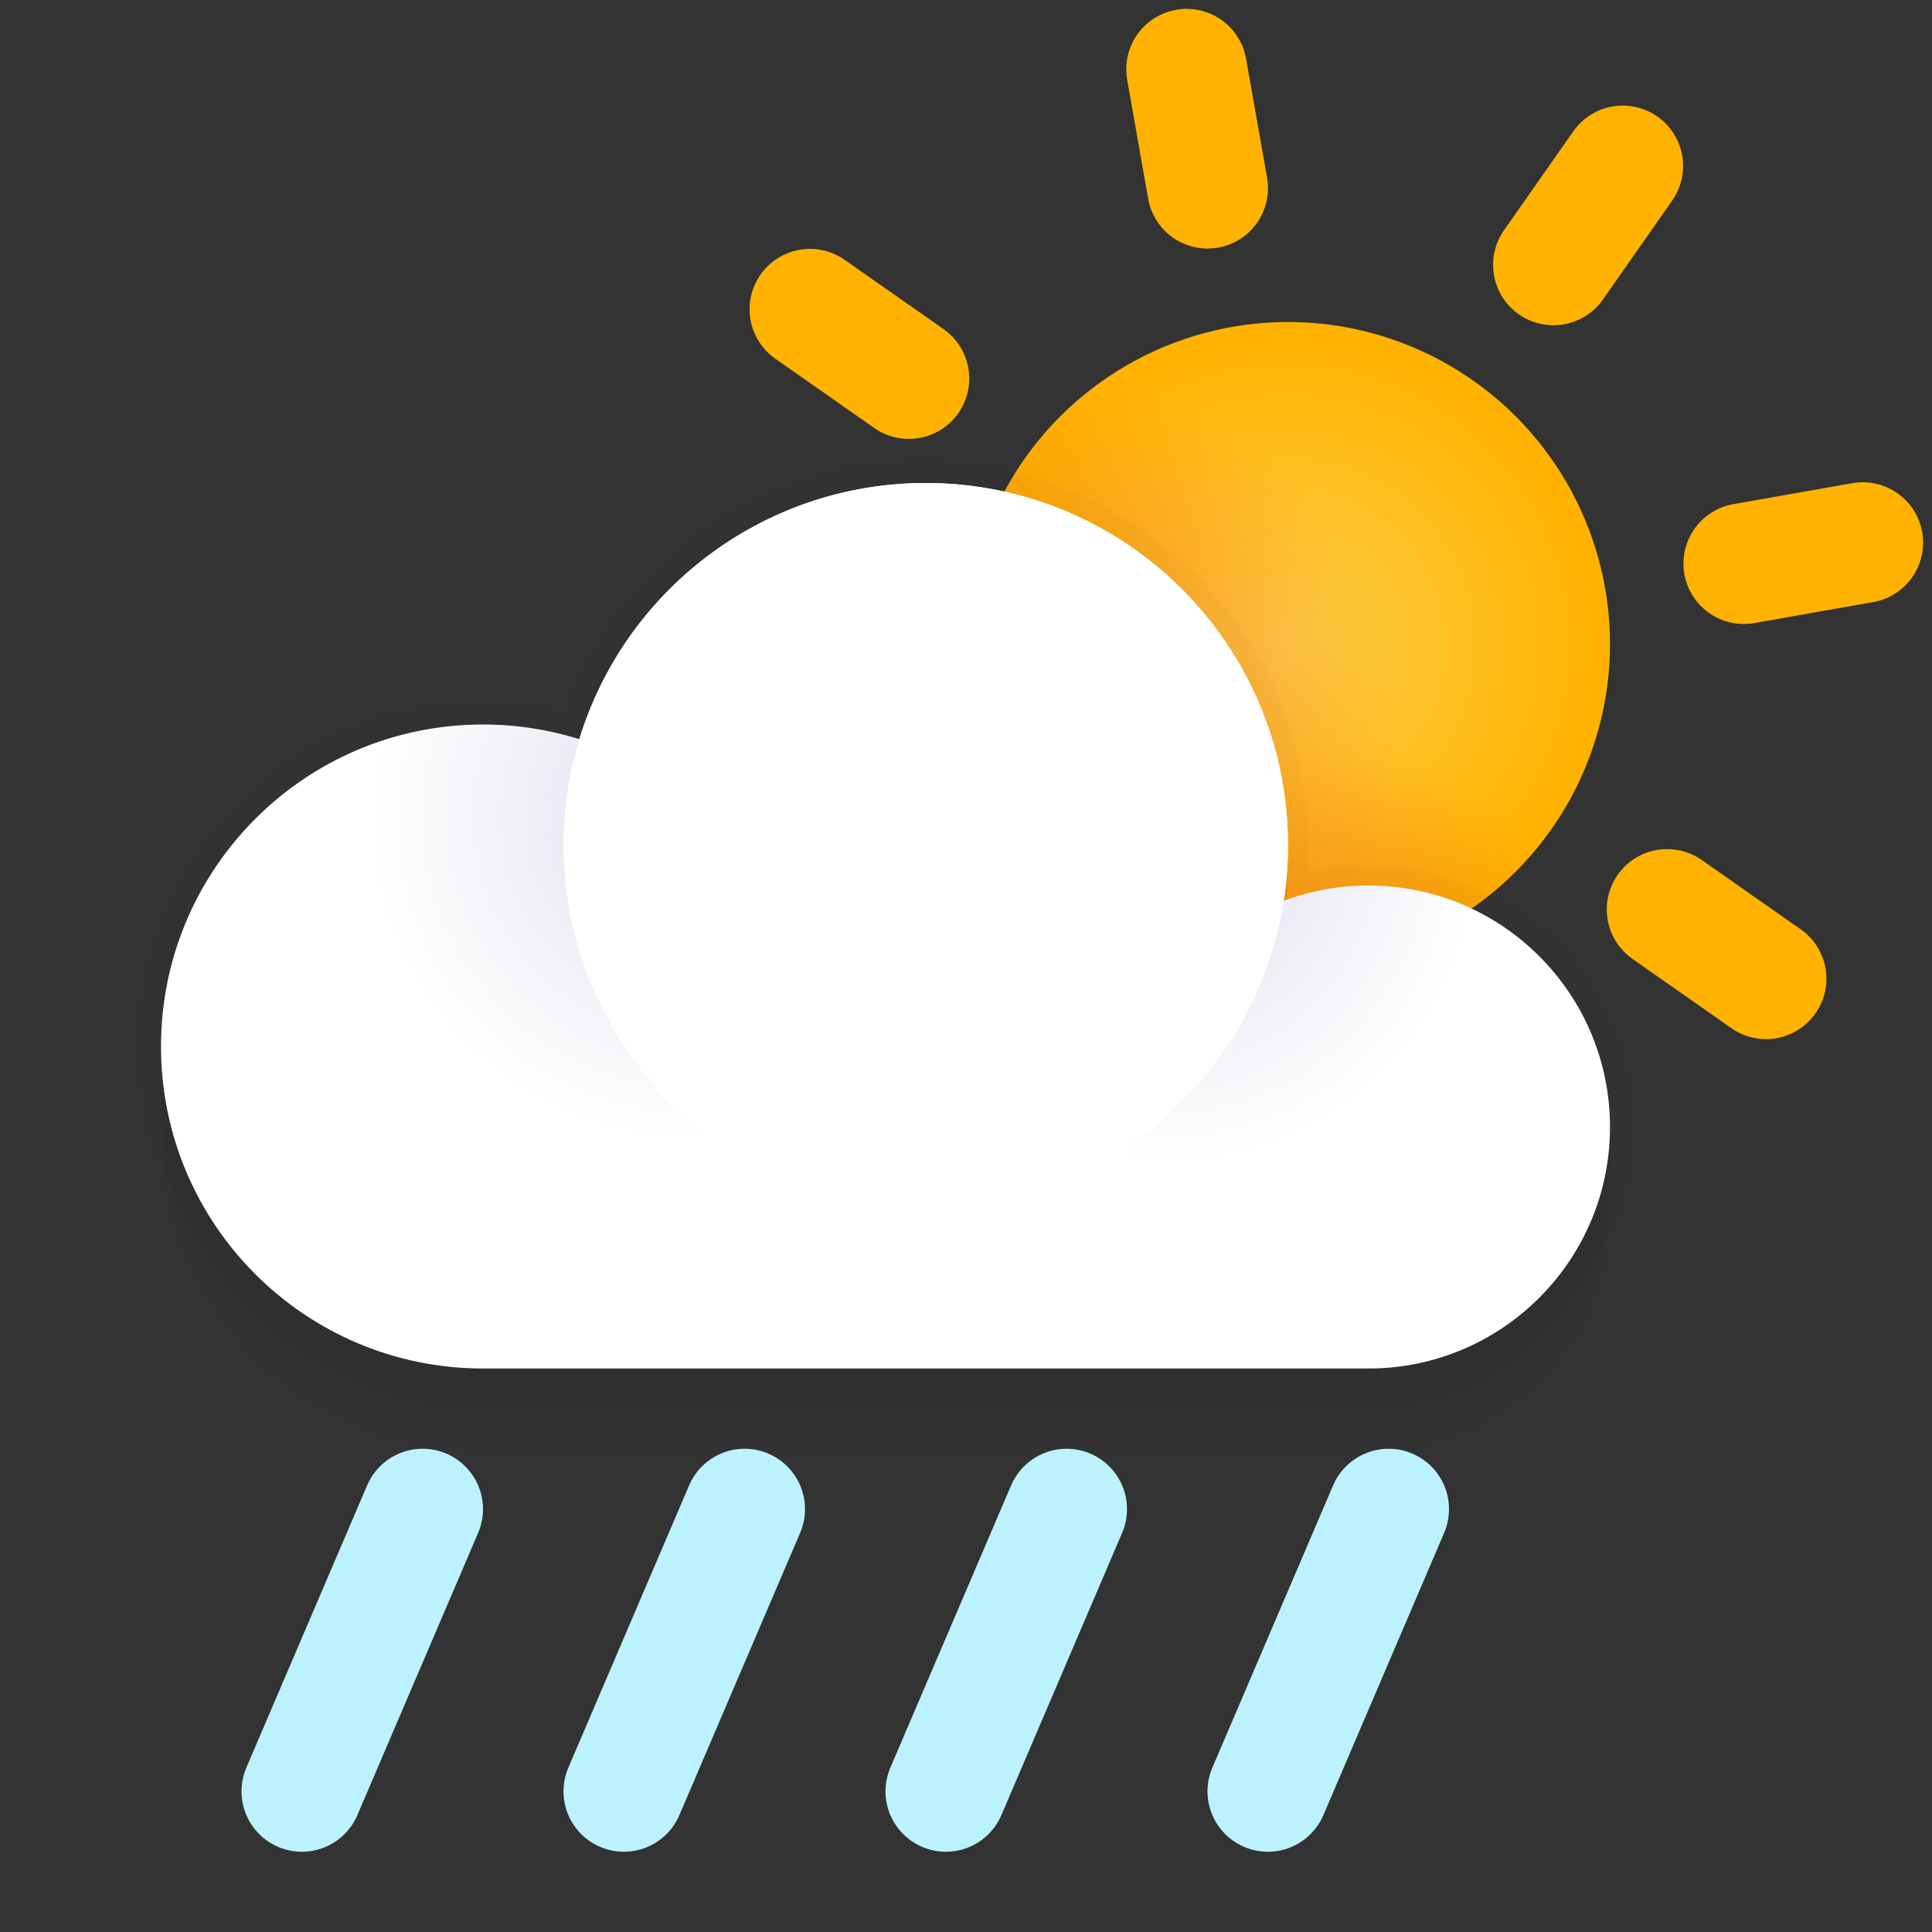<svg xmlns="http://www.w3.org/2000/svg" xmlns:xlink="http://www.w3.org/1999/xlink" width="24" height="24" viewBox="0 0 24 24">
  <rect x="0" y="0" width="24" height="24" fill="#333333" stroke="none"/>
  <defs>
    <radialGradient id="bkn_+ra_d-a" cy="50.21%" r="48.457%" fx="50%" fy="50.21%">
      <stop offset=".062%" stop-color="#FFCE47"/>
      <stop offset="100%" stop-color="#FFB300"/>
    </radialGradient>
    <radialGradient id="bkn_+ra_d-b" cx="10.956%" cy="64.355%" r="56.514%" fx="10.956%" fy="64.355%">
      <stop offset="0%" stop-color="#E85423"/>
      <stop offset="100%" stop-color="#E85423" stop-opacity="0"/>
    </radialGradient>
    <radialGradient id="bkn_+ra_d-d" cx="56.956%" cy="106.356%" r="39.878%" fx="56.956%" fy="106.356%">
      <stop offset="0%" stop-color="#E85423"/>
      <stop offset="100%" stop-color="#E85423" stop-opacity="0"/>
    </radialGradient>
    <circle id="bkn_+ra_d-c" cx="16" cy="8" r="4"/>
    <radialGradient id="bkn_+ra_d-e" cx="82.715%" cy="14.258%" fx="82.715%" fy="14.258%">
      <stop offset="0%" stop-color="#777AB4"/>
      <stop offset="100%" stop-color="#777AB4" stop-opacity="0"/>
    </radialGradient>
    <radialGradient id="bkn_+ra_d-f" cx="8.171%" cy="-6.535%" r="63.588%" fx="8.171%" fy="-6.535%">
      <stop offset="0%" stop-color="#777AB4"/>
      <stop offset="100%" stop-color="#777AB4" stop-opacity="0"/>
    </radialGradient>
  </defs>
  <g fill="none" fill-rule="evenodd">
    <circle cx="16" cy="8" r="4" fill="url(#bkn_+ra_d-a)"/>
    <path stroke="#FFB300" stroke-linecap="round" stroke-linejoin="round" stroke-width="1.5" d="M14.871,0.849 L14.871,2.349" transform="rotate(-10 14.871 1.599)"/>
    <path stroke="#FFB300" stroke-linecap="round" stroke-linejoin="round" stroke-width="1.5" d="M17.129,13.651 L17.129,15.151" transform="rotate(-10 17.129 14.401)"/>
    <path stroke="#FFB300" stroke-linecap="round" stroke-linejoin="round" stroke-width="1.5" d="M19.728,1.926 L19.728,3.426" transform="rotate(35 19.728 2.676)"/>
    <path stroke="#FFB300" stroke-linecap="round" stroke-linejoin="round" stroke-width="1.5" d="M12.272,12.574 L12.272,14.074" transform="rotate(35 12.272 13.324)"/>
    <path stroke="#FFB300" stroke-linecap="round" stroke-linejoin="round" stroke-width="1.5" d="M10.676,3.522 L10.676,5.022" transform="rotate(-55 10.676 4.272)"/>
    <path stroke="#FFB300" stroke-linecap="round" stroke-linejoin="round" stroke-width="1.5" d="M21.324,10.978 L21.324,12.478" transform="rotate(-55 21.324 11.728)"/>
    <path stroke="#FFB300" stroke-linecap="round" stroke-linejoin="round" stroke-width="1.5" d="M22.401,6.121 L22.401,7.621" transform="rotate(80 22.401 6.871)"/>
    <path stroke="#FFB300" stroke-linecap="round" stroke-linejoin="round" stroke-width="1.5" d="M9.599,8.379 L9.599,9.879" transform="rotate(80 9.599 9.129)"/>
    <g opacity=".5">
      <use fill="url(#bkn_+ra_d-b)" xlink:href="#bkn_+ra_d-c"/>
      <use fill="url(#bkn_+ra_d-d)" xlink:href="#bkn_+ra_d-c"/>
    </g>
    <path fill="#000" fill-opacity=".02" d="M6,17.5 C3.791,17.5 2,15.709 2,13.5 C2,11.291 3.791,9.5 6,9.5 C6.417,9.5 6.818,9.564 7.196,9.682 C7.76,7.84 9.473,6.5 11.5,6.5 C13.985,6.5 16,8.515 16,11 C16,11.235 15.982,11.465 15.947,11.69 C16.275,11.567 16.63,11.5 17,11.5 C18.657,11.5 20,12.843 20,14.5 C20,16.157 18.657,17.5 17,17.5 L6,17.5 Z"/>
    <path fill="#000" fill-opacity=".02" d="M6,17.75 C3.791,17.75 2,15.959 2,13.75 C2,11.541 3.791,9.75 6,9.75 C6.417,9.75 6.818,9.814 7.196,9.932 C7.76,8.09 9.473,6.75 11.5,6.75 C13.985,6.75 16,8.765 16,11.25 C16,11.485 15.982,11.715 15.947,11.94 C16.275,11.817 16.63,11.75 17,11.75 C18.657,11.75 20,13.093 20,14.75 C20,16.407 18.657,17.75 17,17.75 L6,17.75 Z"/>
    <path fill="#000" fill-opacity=".02" d="M6,18 C3.791,18 2,16.209 2,14 C2,11.791 3.791,10 6,10 C6.417,10 6.818,10.064 7.196,10.182 C7.76,8.34 9.473,7 11.5,7 C13.985,7 16,9.015 16,11.5 C16,11.735 15.982,11.965 15.947,12.19 C16.275,12.067 16.63,12 17,12 C18.657,12 20,13.343 20,15 C20,16.657 18.657,18 17,18 L6,18 Z"/>
    <path fill="#000" fill-opacity=".02" fill-rule="nonzero" d="M16.25,10.5 C16.25,7.877 14.123,5.75 11.5,5.75 C9.48,5.75 7.708,7.022 7.035,8.877 C6.699,8.793 6.352,8.75 6,8.75 C3.653,8.75 1.75,10.653 1.75,13 C1.75,15.347 3.653,17.25 6,17.25 L17,17.25 C18.795,17.25 20.25,15.795 20.25,14 C20.25,12.205 18.795,10.75 17,10.75 C16.741,10.75 16.485,10.78 16.238,10.84 C16.246,10.727 16.25,10.614 16.25,10.5 Z"/>
    <path fill="#FFF" d="M6,17 C3.791,17 2,15.209 2,13 C2,10.791 3.791,9 6,9 C6.417,9 6.818,9.064 7.196,9.182 C7.76,7.34 9.473,6 11.5,6 C13.985,6 16,8.015 16,10.5 C16,10.735 15.982,10.965 15.947,11.19 C16.275,11.067 16.63,11 17,11 C18.657,11 20,12.343 20,14 C20,15.657 18.657,17 17,17 L6,17 Z"/>
    <circle cx="6" cy="13" r="4" fill="url(#bkn_+ra_d-e)" opacity=".24"/>
    <circle cx="17" cy="14" r="3" fill="url(#bkn_+ra_d-f)" opacity=".24"/>
    <circle cx="11.5" cy="10.5" r="4.5" fill="#FFF"/>
    <path stroke="#BCF2FE" stroke-linecap="round" stroke-linejoin="round" stroke-width="1.5" d="M5.25 18.747L3.75 22.253M9.25 18.747L7.75 22.253M13.25 18.747L11.75 22.253M17.25 18.747L15.75 22.253"/>
  </g>
</svg>
